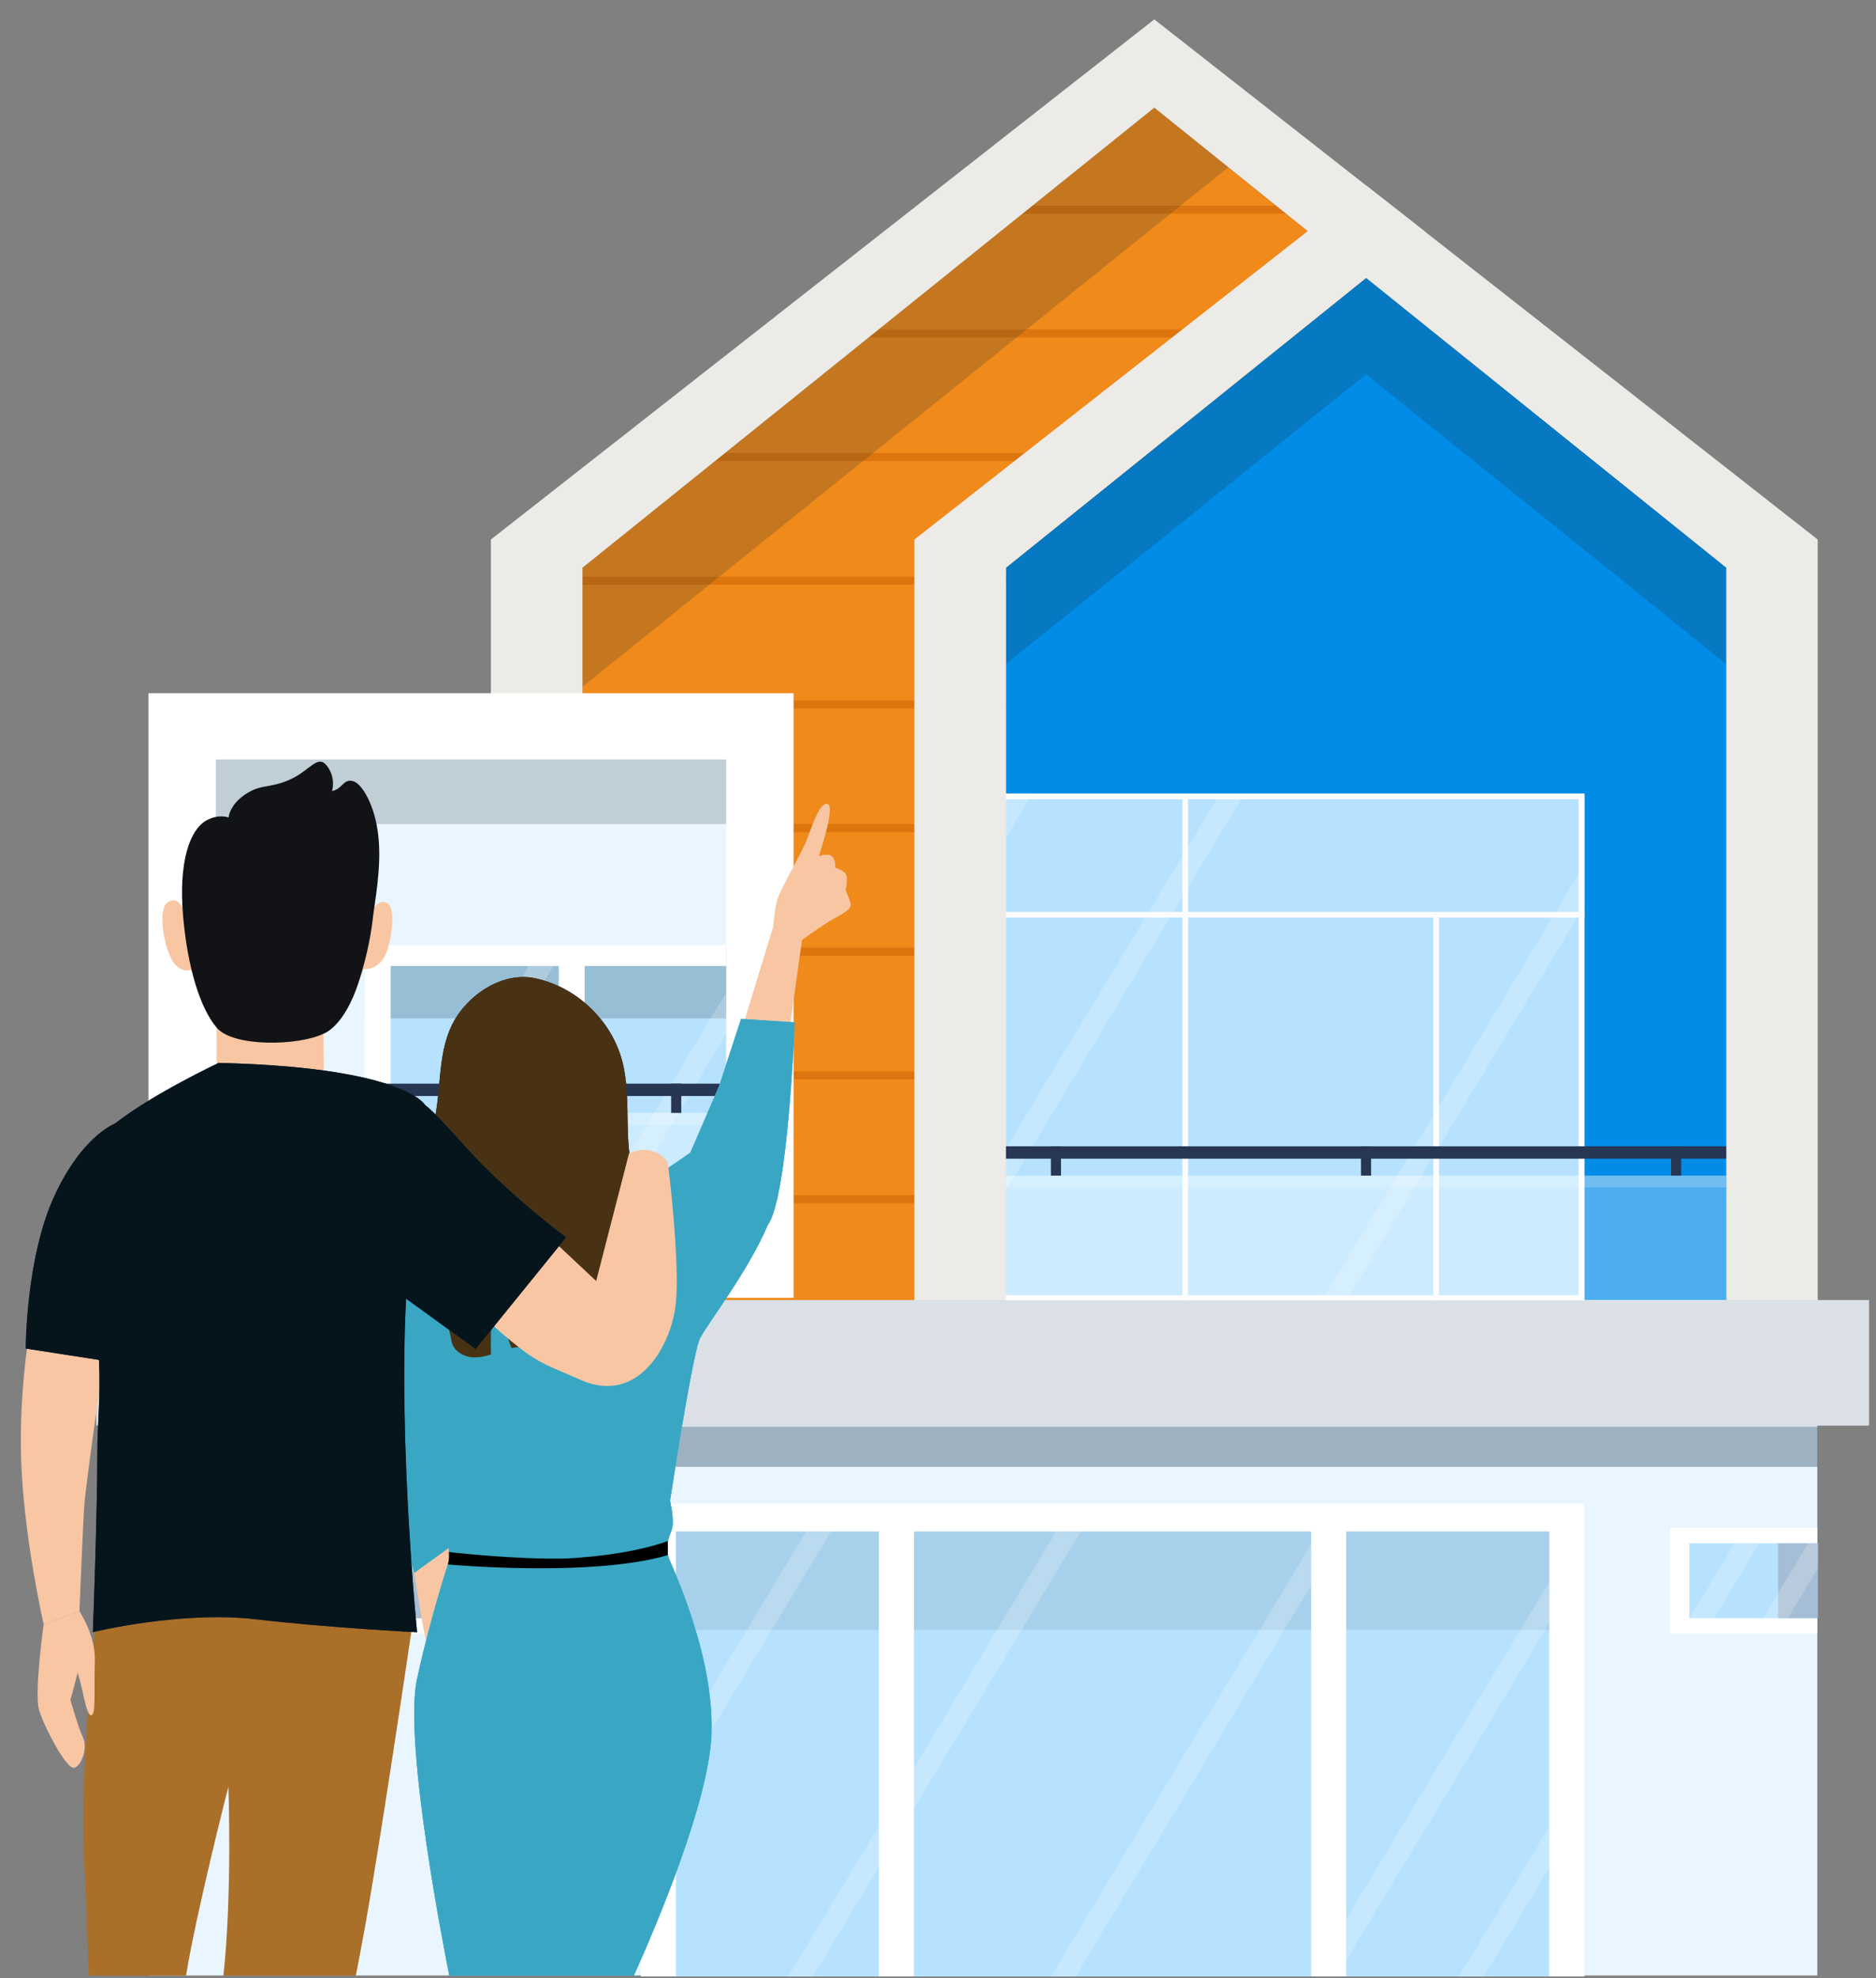 <svg xmlns="http://www.w3.org/2000/svg" width="74" height="78" viewBox="0 0 74 78" fill="none">
<rect x="0" y="0" width="74" height="78" fill="#808080" stroke="none"/>
<g clip-path="url(#clip0_8596_32049)">
<path d="M68.087 22.387V51.303H22.976V22.387L28.204 18.18L28.602 17.863L34.268 13.304L34.661 12.987L40.333 8.427L40.726 8.11L45.529 4.245L50.333 8.11L50.731 8.427L56.398 12.987L56.796 13.304L62.462 17.863L62.855 18.18L68.087 22.387Z" fill="#EF8A1B"/>
<path d="M50.731 8.427H40.333L40.725 8.11H50.332L50.731 8.427Z" fill="#DD750E"/>
<path d="M56.796 13.304H34.268L34.66 12.987H56.397L56.796 13.304Z" fill="#DD750E"/>
<path d="M62.855 18.18H28.204L28.602 17.863H62.462L62.855 18.18Z" fill="#DD750E"/>
<path d="M68.087 22.74H22.976V23.057H68.087V22.74Z" fill="#DD750E"/>
<path d="M68.087 27.616H22.976V27.933H68.087V27.616Z" fill="#DD750E"/>
<path d="M68.087 32.493H22.976V32.81H68.087V32.493Z" fill="#DD750E"/>
<path d="M68.087 37.369H22.976V37.686H68.087V37.369Z" fill="#DD750E"/>
<path d="M68.087 42.246H22.976V42.563H68.087V42.246Z" fill="#DD750E"/>
<path d="M68.087 47.123H22.976V47.44H68.087V47.123Z" fill="#DD750E"/>
<path opacity="0.2" d="M22.976 27.081L48.451 6.594L45.532 4.245L22.975 22.387L22.976 27.081Z" fill="#222F2F"/>
<path d="M45.532 0.765L19.363 21.275V51.303H22.975V22.386L45.532 4.244L68.089 22.386V51.303H71.701V21.275L45.532 0.765Z" fill="#ECEBE7"/>
<path d="M53.885 10.962L39.681 22.386V51.303H68.089V22.386L53.885 10.962Z" fill="#008CE7"/>
<path opacity="0.2" d="M53.885 10.962L39.681 22.386V26.182L53.885 14.759L68.089 26.182V22.386L53.885 10.962Z" fill="#222F2F"/>
<path d="M62.497 31.286H36.289V51.3H62.497V31.286Z" fill="#B6E2FF"/>
<path d="M62.497 31.377H36.29V35.879H62.497V31.377Z" fill="#B6E2FF"/>
<path opacity="0.2" d="M40.73 31.286L36.289 38.661V37.049L39.761 31.286H40.73Z" fill="white"/>
<path opacity="0.2" d="M49.102 31.287L37.044 51.301H36.069L48.122 31.287H49.102Z" fill="white"/>
<path opacity="0.2" d="M62.496 34.087V35.708L53.103 51.301H52.128L62.496 34.087Z" fill="white"/>
<path d="M62.271 31.514V51.076H36.517V31.514H62.271ZM62.497 31.287H36.29V51.303H62.497V31.287Z" fill="white"/>
<path d="M36.289 36.07H62.497" stroke="#FCFCFC" stroke-width="0.226" stroke-miterlimit="10"/>
<path d="M46.752 31.287V51.303" stroke="#FCFCFC" stroke-width="0.226" stroke-miterlimit="10"/>
<path d="M56.648 36.07V51.303" stroke="#FCFCFC" stroke-width="0.226" stroke-miterlimit="10"/>
<path d="M36.068 21.275V51.303H39.681V22.386L56.184 9.112L53.885 7.311L36.068 21.275Z" fill="#ECEBE7"/>
<path d="M73.726 51.262H3.796V56.215H73.726V51.262Z" fill="#DBDFE6"/>
<path d="M71.684 56.216H5.838V77.897H71.684V56.216Z" fill="#E9F6FF"/>
<path opacity="0.3" d="M68.089 46.356H39.681V51.299H68.089V46.356Z" fill="white"/>
<path d="M68.089 45.202H39.681V45.689H68.089V45.202Z" fill="#273653"/>
<path d="M41.852 46.357V45.202H41.453V46.357H41.852Z" fill="#273653"/>
<path d="M54.084 46.358V45.203H53.685V46.358H54.084Z" fill="#273653"/>
<path d="M66.317 46.358V45.203H65.918V46.358H66.317Z" fill="#273653"/>
<path opacity="0.2" d="M68.089 46.356H39.681V46.817H68.089V46.356Z" fill="white"/>
<path d="M62.498 59.287H25.276V77.934H62.498V59.287Z" fill="white"/>
<path d="M34.669 60.39H26.66V77.937H34.669V60.39Z" fill="#B6E2FF"/>
<path d="M51.719 60.39H36.053V77.937H51.719V60.39Z" fill="#B6E2FF"/>
<path d="M61.112 60.39H53.103V77.937H61.112V60.39Z" fill="#B6E2FF"/>
<g opacity="0.1">
<path d="M34.669 60.391H26.659V64.271H34.669V60.391Z" fill="#222F2F"/>
</g>
<g opacity="0.1">
<path d="M51.719 60.391H36.052V64.271H51.719V60.391Z" fill="#222F2F"/>
</g>
<g opacity="0.1">
<path d="M61.111 60.391H53.101V64.271H61.111V60.391Z" fill="#222F2F"/>
</g>
<path opacity="0.2" d="M32.776 60.39L26.66 70.541V68.915L31.797 60.39H32.776Z" fill="white"/>
<path opacity="0.2" d="M42.634 60.39L35.519 72.207L34.135 74.503L32.068 77.937H31.092L34.135 72.885L35.519 70.59L41.659 60.39H42.634Z" fill="white"/>
<path opacity="0.2" d="M52.995 60.39L45.88 72.207L44.496 74.503L42.428 77.937H41.453L44.496 72.885L45.88 70.59L52.02 60.39H52.995Z" fill="white"/>
<path opacity="0.2" d="M61.113 62.377V63.994L52.715 77.937H51.74L61.113 62.377Z" fill="white"/>
<path opacity="0.2" d="M61.113 72.028V73.65L58.53 77.937H57.555L61.113 72.028Z" fill="white"/>
<path d="M31.303 27.335H5.855V51.175H31.303V27.335Z" fill="white"/>
<path d="M28.645 29.95H8.513V48.811H28.645V29.95Z" fill="#E9F6FF"/>
<path d="M28.643 37.312H14.386V48.829H28.643V37.312Z" fill="#B6E2FF"/>
<path opacity="0.2" d="M28.645 37.312H14.386V40.157H28.645V37.312Z" fill="#222F2F"/>
<path opacity="0.2" d="M22.299 37.312L15.361 48.829H14.386L21.318 37.312H22.299Z" fill="white"/>
<path opacity="0.2" d="M28.643 39.145V40.766L23.788 48.828H22.814L28.643 39.145Z" fill="white"/>
<path opacity="0.2" d="M28.643 45.194V46.812L27.428 48.828H26.453L28.643 45.194Z" fill="white"/>
<path d="M28.645 37.278H15.167V38.091H28.645V37.278Z" fill="white"/>
<path d="M23.061 37.594H22.04V48.829H23.061V37.594Z" fill="white"/>
<path d="M15.407 37.312H14.386V48.829H15.407V37.312Z" fill="white"/>
<path opacity="0.3" d="M28.645 43.885H8.513V48.828H28.645V43.885Z" fill="white"/>
<path d="M28.645 42.731H8.513V43.218H28.645V42.731Z" fill="#273653"/>
<path d="M10.684 43.886V42.731H10.285V43.886H10.684Z" fill="#273653"/>
<path d="M18.778 43.886V42.731H18.38V43.886H18.778Z" fill="#273653"/>
<path d="M26.873 43.886V42.731H26.474V43.886H26.873Z" fill="#273653"/>
<path opacity="0.2" d="M28.645 43.885H8.513V44.346H28.645V43.885Z" fill="white"/>
<path opacity="0.2" d="M28.645 29.95H8.513V32.492H28.645V29.95Z" fill="#222F2F"/>
<g style="mix-blend-mode:multiply" opacity="0.5">
<path d="M71.702 56.254H5.855V57.839H71.702V56.254Z" fill="#536B82"/>
</g>
<path d="M21.898 60.239H5.855V64.421H21.898V60.239Z" fill="white"/>
<path d="M21.129 60.852H5.855V63.806H21.129V60.852Z" fill="#B6E2FF"/>
<path d="M21.126 60.852H13.492V63.808H21.126V60.852Z" fill="#A6BED5"/>
<path opacity="0.2" d="M9.351 60.852L7.57 63.806H6.595L8.371 60.852H9.351Z" fill="white"/>
<path opacity="0.2" d="M19.403 60.852L17.622 63.806H16.647L18.428 60.852H19.403Z" fill="white"/>
<path d="M71.684 60.239H65.87V64.421H71.684V60.239Z" fill="white"/>
<path d="M71.701 60.852H66.637V63.807H71.701V60.852Z" fill="#B6E2FF"/>
<path d="M71.7 60.852H70.136V63.808H71.7V60.852Z" fill="#A6BED5"/>
<path opacity="0.2" d="M69.397 60.852L67.615 63.806H66.64L68.416 60.852H69.397Z" fill="white"/>
<path opacity="0.2" d="M71.701 60.852V61.852L70.522 63.807H69.547L71.329 60.852H71.701Z" fill="white"/>
<path d="M9.009 70.45C9.009 70.45 9.165 74.674 8.812 77.903H14.037C14.105 77.543 14.174 77.175 14.247 76.799C14.887 73.477 16.292 63.889 16.292 63.889L3.829 63.44C3.829 63.44 3.796 63.718 3.751 64.191C3.746 64.226 3.741 64.261 3.738 64.299C3.689 64.787 3.626 65.455 3.563 66.226C3.548 66.386 3.536 66.549 3.523 66.716C3.36 68.777 3.215 71.405 3.316 73.347C3.428 75.512 3.442 76.478 3.502 77.902H7.338C7.736 75.435 9.009 70.449 9.009 70.449V70.45Z" fill="#AA6F29"/>
<path d="M11.253 31.844C12.455 31.844 14.696 32.537 14.696 35.864C14.696 35.864 14.949 35.424 15.273 35.61C15.597 35.794 15.481 36.858 15.273 37.481C15.065 38.105 14.61 38.236 14.332 38.212C14.332 38.212 13.999 39.217 13.723 39.656C13.445 40.095 12.757 40.766 12.757 40.766L12.778 42.632H8.551C8.551 42.632 8.551 41.223 8.551 40.53C8.551 39.837 7.547 38.243 7.547 38.243C7.547 38.243 7.09 38.418 6.775 37.84C6.417 37.179 6.254 35.866 6.583 35.609C7.102 35.206 7.302 36.071 7.302 36.071C7.302 36.071 7.535 33.461 8.921 32.814C10.307 32.168 11.253 31.844 11.253 31.844Z" fill="#F8C6A3"/>
<path d="M14.704 36.229C14.779 35.559 15.053 34.233 14.928 33.004C14.804 31.776 14.283 30.881 13.908 30.797C13.533 30.713 13.513 31.11 13.096 31.192C13.096 31.192 13.263 30.693 12.909 30.214C12.555 29.735 12.263 30.32 11.576 30.671C10.742 31.099 10.359 30.898 9.753 31.273C9.039 31.715 9.018 32.237 9.018 32.237C9.018 32.237 8.624 32.077 8.131 32.358C7.511 32.71 7.026 33.925 7.226 36.169C7.404 38.162 7.894 39.757 8.551 40.527C9.206 41.297 11.777 41.24 12.756 40.763C12.756 40.763 13.575 40.521 14.161 38.688C14.525 37.545 14.655 36.672 14.704 36.228V36.229Z" fill="#111316"/>
<path d="M28.729 42.327L30.483 36.594L30.493 36.598C30.51 36.392 30.572 35.734 30.68 35.412C30.808 35.027 31.658 33.567 31.85 33.053C32.043 32.54 32.347 31.593 32.652 31.705C32.957 31.817 32.299 33.76 32.299 33.76C32.299 33.76 32.652 33.632 32.812 33.76C32.973 33.888 32.94 34.209 32.94 34.209C32.94 34.209 33.244 34.305 33.356 34.45C33.469 34.595 33.356 35.108 33.356 35.108C33.356 35.108 33.501 35.397 33.549 35.638C33.596 35.879 33.228 36.023 32.747 36.312C32.266 36.601 31.635 37.066 31.635 37.066C31.635 37.066 30.908 42.243 30.651 44.211C30.394 46.179 29.624 48.66 29.624 48.66L27.014 46.136L28.725 42.328L28.729 42.327Z" fill="#F8C6A3"/>
<path d="M15.893 58.799C15.893 58.799 16.493 63.512 16.835 64.795L18.203 61.708L17.861 58.585L15.893 58.799Z" fill="#F8C6A3"/>
<path d="M17.811 52.888C17.877 53.257 18.264 53.494 18.637 53.521C18.884 53.539 19.128 53.486 19.367 53.41C19.331 52.322 19.445 51.233 19.6 50.154C19.608 51.18 19.804 52.203 20.178 53.158C20.393 53.111 20.611 53.09 20.825 53.131C21.318 53.226 21.75 53.642 22.245 53.568C22.515 53.528 22.738 53.35 22.977 53.222C23.117 53.146 23.255 53.084 23.399 53.066C23.522 52.412 23.603 51.751 23.638 51.085C23.796 51.771 23.875 52.478 23.864 53.181C24.138 53.299 24.42 53.405 24.716 53.412C25.073 53.425 25.46 53.266 25.61 52.942C25.721 52.706 25.691 52.431 25.716 52.171C25.786 51.384 26.369 50.716 26.447 49.929C26.565 48.758 25.575 47.802 25.128 46.714C24.502 45.189 24.965 43.419 24.54 41.826C24.113 40.212 22.713 38.898 21.076 38.568C19.799 38.312 18.404 39.242 17.831 40.41C17.205 41.68 17.446 43.205 17.037 44.56C16.728 45.593 16.497 46.601 16.407 47.675C16.254 49.529 17.48 51.056 17.812 52.888H17.811Z" fill="#2F1F38"/>
<path d="M30.29 48.296C31.084 47.214 31.349 40.314 31.349 40.314L29.231 40.178L28.372 42.812L27.232 45.45C27.232 45.45 24.879 47.119 23.852 47.546C22.825 47.974 20.814 47.632 20.814 47.632C20.814 47.632 19.184 47.906 17.529 49.053C17.279 49.12 16.941 49.274 16.684 49.619C16.684 49.619 14.832 49.671 15.367 56.486C15.4 58.703 15.711 59.544 15.711 59.544L16.341 62.016L17.703 61.035L17.733 61.493L21.342 61.255L17.732 61.494C17.732 61.494 17.026 63.568 16.451 66.199C15.893 68.733 17.596 77.269 17.724 77.902H25.002C25.893 75.919 27.965 71.047 28.066 68.381V68.346C28.069 68.305 28.071 68.263 28.069 68.223C28.096 66.774 27.755 65.262 27.352 63.99C27.341 63.953 27.329 63.914 27.317 63.879C27.02 62.954 26.696 62.167 26.467 61.639C26.449 61.599 26.434 61.563 26.42 61.528H26.418C26.143 60.886 26.471 60.54 26.526 60.19C26.582 59.84 26.43 59.175 26.43 59.175C26.781 56.908 27.381 53.206 27.617 52.764C27.959 52.122 29.52 50.111 30.291 48.293L30.29 48.296Z" fill="#83D9FF"/>
<path d="M30.29 48.296C31.084 47.214 31.349 40.314 31.349 40.314L29.231 40.178L28.372 42.812L27.232 45.45C27.232 45.45 24.879 47.119 23.852 47.546C22.825 47.974 20.814 47.632 20.814 47.632C20.814 47.632 19.184 47.906 17.529 49.053C17.279 49.12 16.941 49.274 16.684 49.619C16.684 49.619 14.832 49.671 15.367 56.486C15.4 58.703 15.711 59.544 15.711 59.544L16.341 62.016L17.703 61.035L17.733 61.493L21.342 61.255L17.732 61.494C17.732 61.494 17.026 63.568 16.451 66.199C15.893 68.733 17.596 77.269 17.724 77.902H25.002C25.893 75.919 27.965 71.047 28.066 68.381V68.346C28.069 68.305 28.071 68.263 28.069 68.223C28.096 66.774 27.755 65.262 27.352 63.99C27.341 63.953 27.329 63.914 27.317 63.879C27.02 62.954 26.696 62.167 26.467 61.639C26.449 61.599 26.434 61.563 26.42 61.528H26.418C26.143 60.886 26.471 60.54 26.526 60.19C26.582 59.84 26.43 59.175 26.43 59.175C26.781 56.908 27.381 53.206 27.617 52.764C27.959 52.122 29.52 50.111 30.291 48.293L30.29 48.296Z" fill="#59ACC9"/>
<path d="M30.29 48.296C31.084 47.214 31.349 40.314 31.349 40.314L29.231 40.178L28.372 42.812L27.232 45.45C27.232 45.45 24.879 47.119 23.852 47.546C22.825 47.974 20.814 47.632 20.814 47.632C20.814 47.632 19.184 47.906 17.529 49.053C17.279 49.12 16.941 49.274 16.684 49.619C16.684 49.619 14.832 49.671 15.367 56.486C15.4 58.703 15.711 59.544 15.711 59.544L16.341 62.016L17.703 61.035L17.733 61.493L21.342 61.255L17.732 61.494C17.732 61.494 17.026 63.568 16.451 66.199C15.893 68.733 17.596 77.269 17.724 77.902H25.002C25.893 75.919 27.965 71.047 28.066 68.381V68.346C28.069 68.305 28.071 68.263 28.069 68.223C28.096 66.774 27.755 65.262 27.352 63.99C27.341 63.953 27.329 63.914 27.317 63.879C27.02 62.954 26.696 62.167 26.467 61.639C26.449 61.599 26.434 61.563 26.42 61.528H26.418C26.143 60.886 26.471 60.54 26.526 60.19C26.582 59.84 26.43 59.175 26.43 59.175C26.781 56.908 27.381 53.206 27.617 52.764C27.959 52.122 29.52 50.111 30.291 48.293L30.29 48.296Z" fill="#39A7C4"/>
<path d="M17.811 52.888C17.877 53.257 18.264 53.494 18.637 53.521C18.884 53.539 19.128 53.486 19.367 53.41C19.331 52.322 19.445 51.233 19.6 50.154C19.608 51.18 19.804 52.203 20.178 53.158C20.393 53.111 20.611 53.09 20.825 53.131C21.318 53.226 21.75 53.642 22.245 53.568C22.515 53.528 22.738 53.35 22.977 53.222C23.117 53.146 23.255 53.084 23.399 53.066C23.522 52.412 23.603 51.751 23.638 51.085C23.796 51.771 23.875 52.478 23.864 53.181C24.138 53.299 24.42 53.405 24.716 53.412C25.073 53.425 25.46 53.266 25.61 52.942C25.721 52.706 25.691 52.431 25.716 52.171C25.786 51.384 26.369 50.716 26.447 49.929C26.565 48.758 25.575 47.802 25.128 46.714C24.502 45.189 24.965 43.419 24.54 41.826C24.113 40.212 22.713 38.898 21.076 38.568C19.799 38.312 18.404 39.242 17.831 40.41C17.205 41.68 17.446 43.205 17.037 44.56C16.728 45.593 16.497 46.601 16.407 47.675C16.254 49.529 17.48 51.056 17.812 52.888H17.811Z" fill="#493214"/>
<path d="M22.371 61.454C20.349 61.507 17.704 61.2 17.704 61.2C17.728 61.291 17.7 61.533 17.696 61.554C17.688 61.605 17.679 61.655 17.668 61.69C17.668 61.69 23.348 62.208 26.345 61.32V60.761C26.345 60.761 25.058 61.302 22.369 61.454H22.371Z" fill="black"/>
<path d="M20.434 47.623L23.516 50.512L24.812 45.482C24.812 45.482 25.669 45.003 26.34 45.816C26.34 45.816 26.839 49.732 26.653 51.439C26.479 53.044 25.177 55.403 22.931 54.423C21.68 53.877 21.28 53.758 20.525 53.172C18.658 51.721 18.068 50.728 18.068 50.728L20.434 47.622V47.623Z" fill="#F8C6A3"/>
<path d="M4.128 53.365C4.128 53.365 3.39 58.435 3.326 59.365C3.262 60.296 3.134 63.537 3.134 63.537L1.722 64.05C1.722 64.05 1.016 60.97 0.856 58.05C0.695 55.129 1.16 52.55 1.16 52.55L4.128 53.365Z" fill="#F8C6A3"/>
<path d="M3.133 63.537C3.133 63.537 3.785 64.49 3.742 65.537C3.699 66.586 3.807 67.719 3.571 67.633C3.336 67.547 3.208 65.944 2.823 65.408C2.438 64.873 1.721 64.049 1.721 64.049L3.133 63.536V63.537Z" fill="#F8C6A3"/>
<path d="M1.721 64.05C1.721 64.05 1.346 66.756 1.539 67.419C1.731 68.082 2.629 69.793 2.929 69.707C3.228 69.621 3.464 68.916 3.271 68.509C3.079 68.103 2.779 67.033 2.779 67.033L3.25 65.257L1.72 64.049L1.721 64.05Z" fill="#F8C6A3"/>
<path d="M2.138 47.172C2.822 45.686 3.579 44.94 4.063 44.583C4.099 44.556 4.131 44.533 4.164 44.513C4.34 44.392 4.471 44.33 4.533 44.303C6.029 43.132 8.628 41.912 8.628 41.912C10.639 41.96 12.158 42.106 13.303 42.291C13.318 42.294 13.331 42.296 13.344 42.299C14.85 42.546 15.707 42.864 16.19 43.124C16.21 43.134 16.227 43.144 16.245 43.154C16.581 43.344 16.719 43.5 16.767 43.571C17.166 43.888 17.666 44.454 18.418 45.281C20.172 47.206 22.333 48.789 22.333 48.789L18.76 53.196L16.019 51.208C16.019 51.208 16.019 51.208 16.019 51.209C16.019 51.221 16.019 51.236 16.017 51.249C15.715 56.943 16.451 64.363 16.451 64.363C16.451 64.363 13.028 64.192 10.074 63.85C7.123 63.508 3.663 64.358 3.663 64.358C3.663 64.358 3.839 59.731 3.839 57.25C3.839 56.159 3.974 55.122 3.904 53.624L1.015 53.175C1.015 53.175 1.015 49.613 2.138 47.174V47.172Z" fill="#273653"/>
<path d="M2.139 47.172C2.823 45.686 3.579 44.94 4.064 44.583C4.099 44.556 4.132 44.533 4.165 44.513C4.34 44.392 4.472 44.33 4.534 44.303C6.03 43.132 8.628 41.912 8.628 41.912C10.639 41.96 12.158 42.106 13.304 42.291C13.319 42.294 13.331 42.296 13.345 42.299C14.851 42.546 15.708 42.864 16.19 43.124C16.211 43.134 16.228 43.144 16.246 43.154C16.581 43.344 16.719 43.5 16.768 43.571C17.166 43.888 17.667 44.454 18.419 45.281C20.173 47.206 22.333 48.789 22.333 48.789L18.761 53.196L16.019 51.208C16.019 51.208 16.019 51.208 16.019 51.209C16.019 51.221 16.019 51.236 16.017 51.249C15.716 56.943 16.452 64.363 16.452 64.363C16.452 64.363 13.029 64.192 10.075 63.85C7.124 63.508 3.663 64.358 3.663 64.358C3.663 64.358 3.84 59.731 3.84 57.25C3.84 56.159 3.974 55.122 3.904 53.624L1.016 53.175C1.016 53.175 1.016 49.613 2.139 47.174V47.172Z" fill="#06151C"/>
</g>
<defs>
<clipPath id="clip0_8596_32049">
<rect width="73.984" height="77.236" fill="white" transform="translate(0.008 0.765)"/>
</clipPath>
</defs>
</svg>